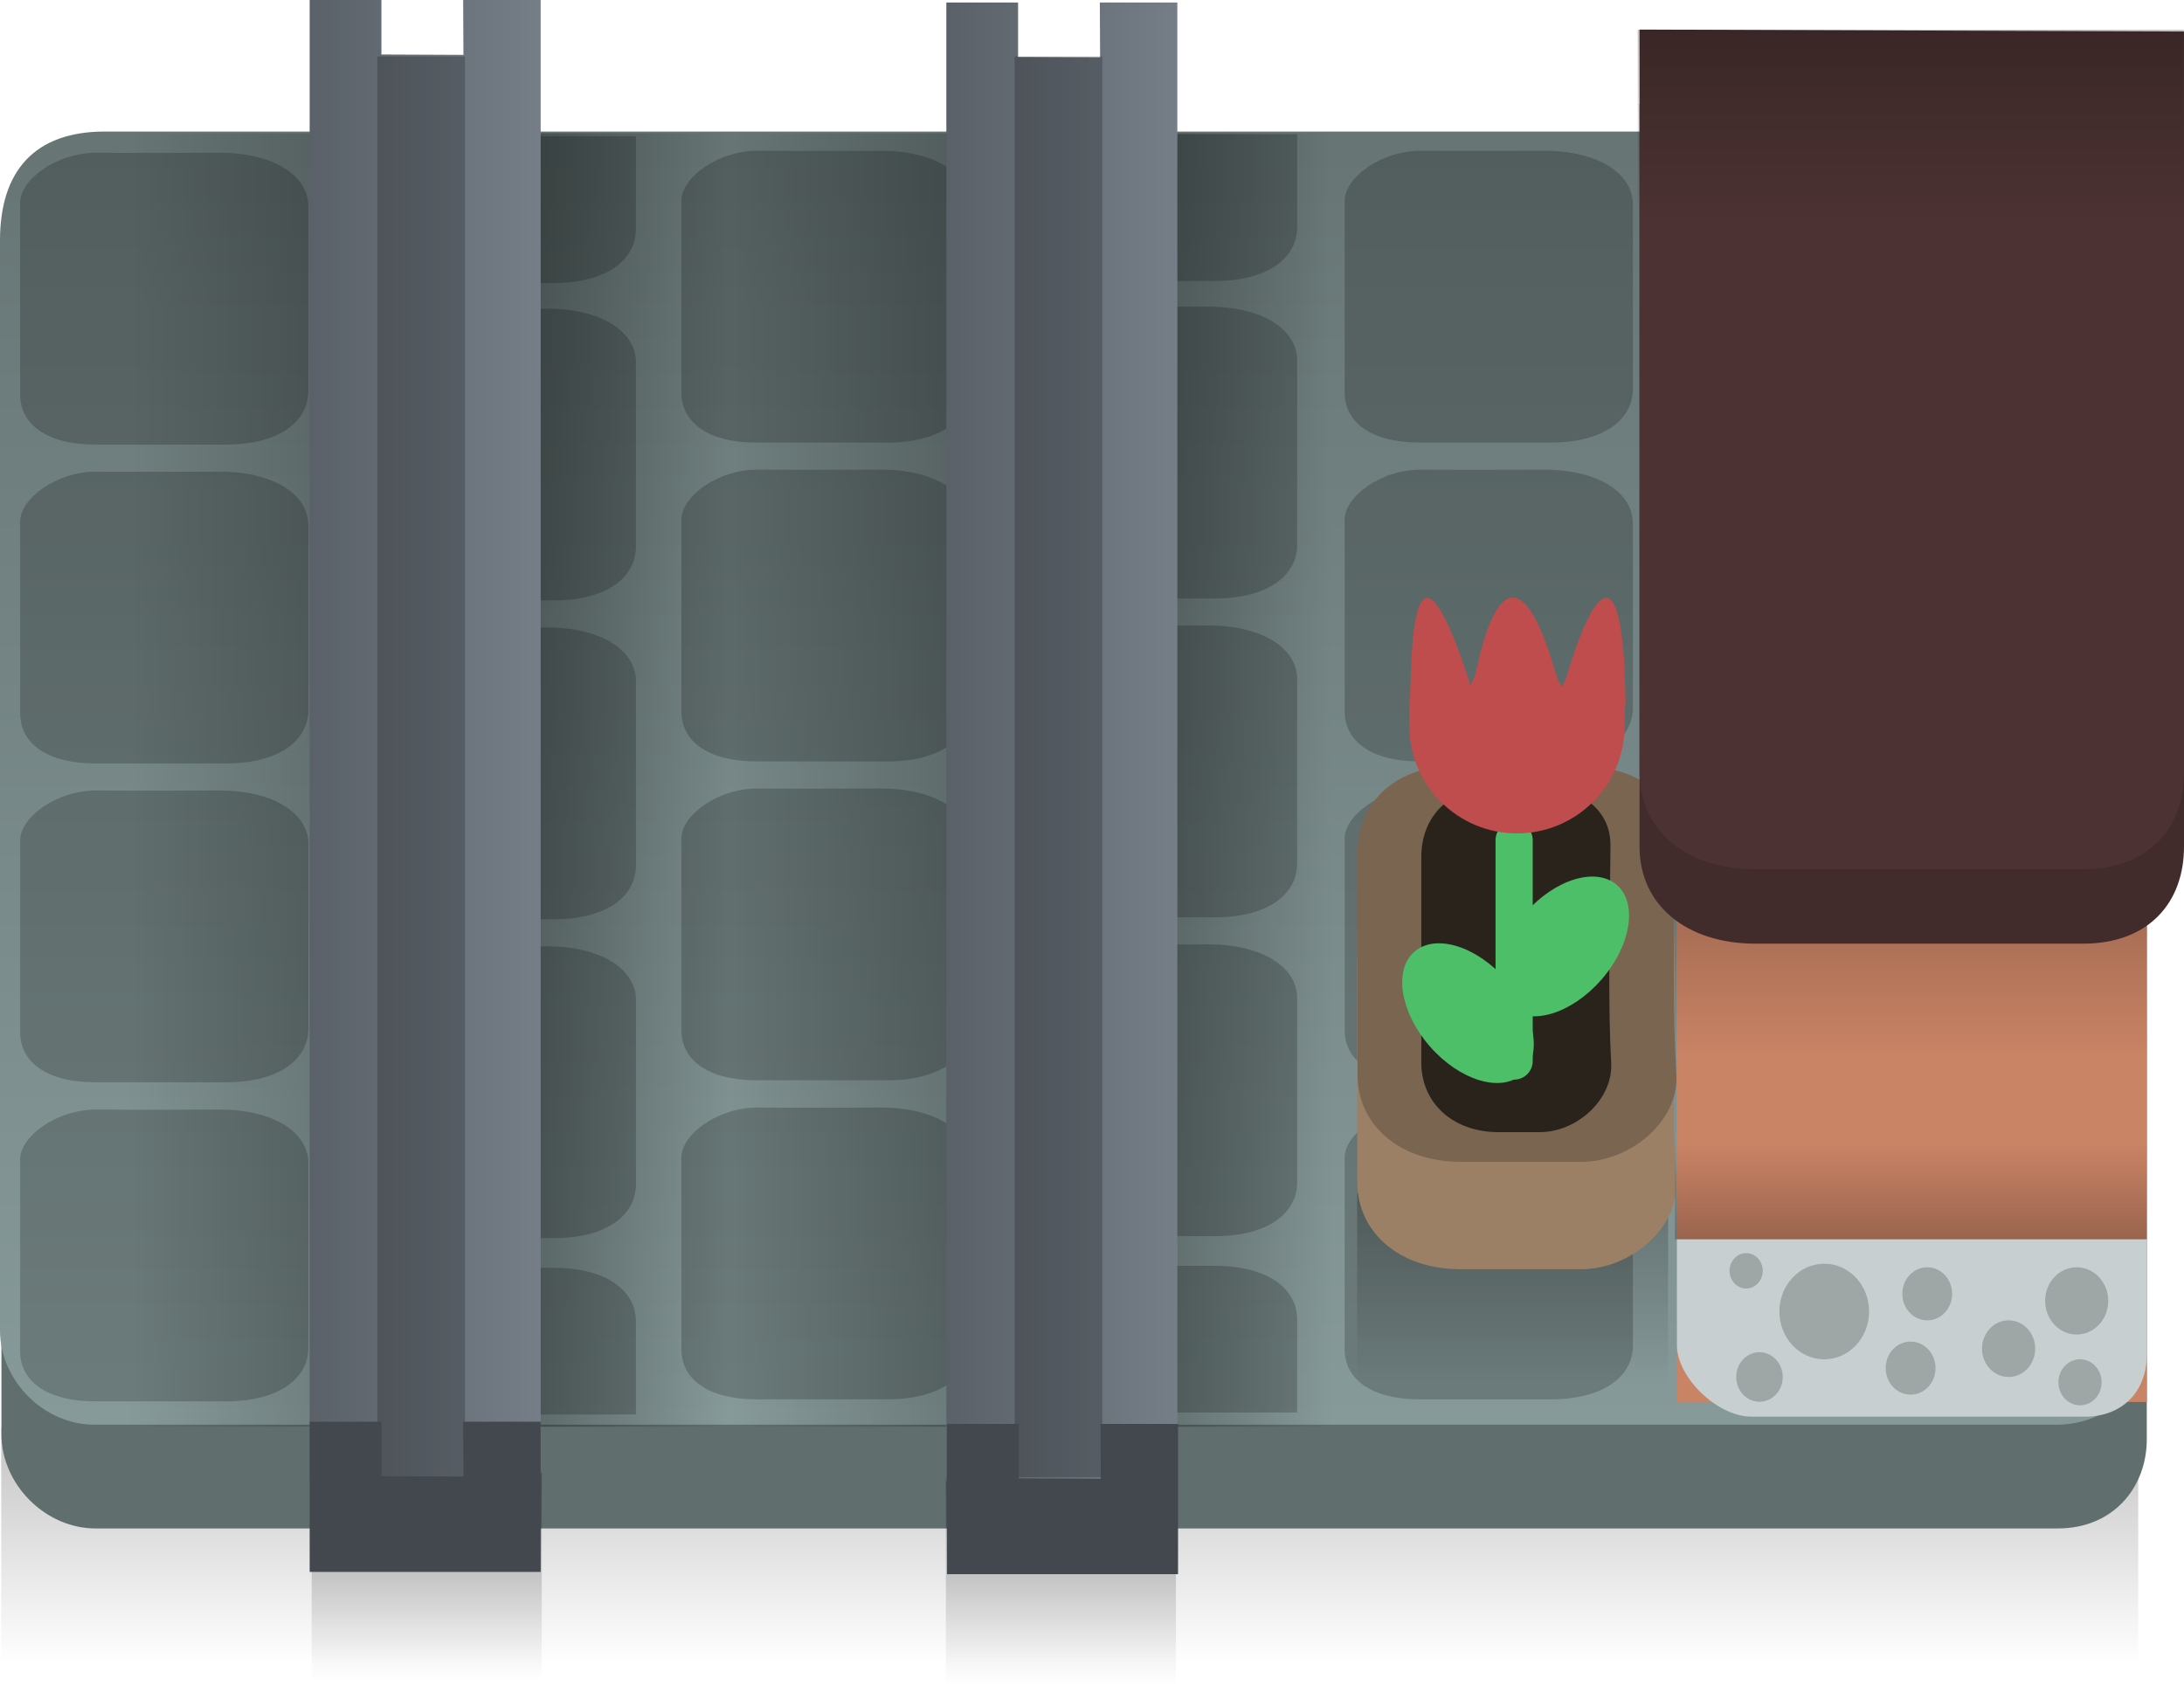 <svg version="1.1" xmlns="http://www.w3.org/2000/svg" xmlns:xlink="http://www.w3.org/1999/xlink" width="88.16" height="68.05" viewBox="0,0,88.16,68.05"><defs><linearGradient x1="253.156" y1="207.796" x2="253.156" y2="217.296" gradientUnits="userSpaceOnUse" id="color-1"><stop offset="0" stop-color="#000000" stop-opacity="0.235"/><stop offset="1" stop-color="#000000" stop-opacity="0"/></linearGradient><linearGradient x1="243.275" y1="146.46" x2="243.275" y2="207.66" gradientUnits="userSpaceOnUse" id="color-2"><stop offset="0" stop-color="#616e6e"/><stop offset="1" stop-color="#879a9a"/></linearGradient><linearGradient x1="271.034" y1="198.315" x2="271.034" y2="206.032" gradientUnits="userSpaceOnUse" id="color-3"><stop offset="0" stop-color="#000000" stop-opacity="0.235"/><stop offset="1" stop-color="#000000" stop-opacity="0"/></linearGradient><linearGradient x1="287.105" y1="200.182" x2="287.105" y2="196.382" gradientUnits="userSpaceOnUse" id="color-4"><stop offset="0" stop-color="#000000" stop-opacity="0.235"/><stop offset="1" stop-color="#000000" stop-opacity="0"/></linearGradient><linearGradient x1="287.105" y1="185.065" x2="287.105" y2="192.782" gradientUnits="userSpaceOnUse" id="color-5"><stop offset="0" stop-color="#000000" stop-opacity="0.235"/><stop offset="1" stop-color="#000000" stop-opacity="0"/></linearGradient><linearGradient x1="287.105" y1="151.351" x2="287.105" y2="159.067" gradientUnits="userSpaceOnUse" id="color-6"><stop offset="0" stop-color="#000000" stop-opacity="0.235"/><stop offset="1" stop-color="#000000" stop-opacity="0"/></linearGradient><linearGradient x1="252.8" y1="209.8" x2="252.8" y2="218.2" gradientUnits="userSpaceOnUse" id="color-7"><stop offset="0" stop-color="#000000" stop-opacity="0.302"/><stop offset="1" stop-color="#000000" stop-opacity="0"/></linearGradient><linearGradient x1="227.2" y1="209.6" x2="227.2" y2="218" gradientUnits="userSpaceOnUse" id="color-8"><stop offset="0" stop-color="#000000" stop-opacity="0.302"/><stop offset="1" stop-color="#000000" stop-opacity="0"/></linearGradient><linearGradient x1="224.545" y1="181.635" x2="215.171" y2="181.635" gradientUnits="userSpaceOnUse" id="color-9"><stop offset="0" stop-color="#000000" stop-opacity="0.204"/><stop offset="1" stop-color="#000000" stop-opacity="0"/></linearGradient><linearGradient x1="248.379" y1="181.635" x2="239.511" y2="181.635" gradientUnits="userSpaceOnUse" id="color-10"><stop offset="0" stop-color="#000000" stop-opacity="0.204"/><stop offset="1" stop-color="#000000" stop-opacity="0"/></linearGradient><linearGradient x1="231.775" y1="181.635" x2="239.376" y2="181.635" gradientUnits="userSpaceOnUse" id="color-11"><stop offset="0" stop-color="#000000" stop-opacity="0.302"/><stop offset="1" stop-color="#000000" stop-opacity="0"/></linearGradient><linearGradient x1="256.153" y1="181.635" x2="263.754" y2="181.635" gradientUnits="userSpaceOnUse" id="color-12"><stop offset="0" stop-color="#000000" stop-opacity="0.302"/><stop offset="1" stop-color="#000000" stop-opacity="0"/></linearGradient><linearGradient x1="222.475" y1="180" x2="231.8" y2="180" gradientUnits="userSpaceOnUse" id="color-13"><stop offset="0" stop-color="#5a6168"/><stop offset="1" stop-color="#757e87"/></linearGradient><linearGradient x1="248.175" y1="180.1" x2="257.5" y2="180.1" gradientUnits="userSpaceOnUse" id="color-14"><stop offset="0" stop-color="#5a6168"/><stop offset="1" stop-color="#757e87"/></linearGradient></defs><g transform="translate(-209.975,-150.15)"><g data-paper-data="{&quot;isPaintingLayer&quot;:true}" fill-rule="nonzero" stroke-linejoin="miter" stroke-miterlimit="10" stroke-dasharray="" stroke-dashoffset="0" style="mix-blend-mode: normal"><path d="M210.025,217.296v-9.5h86.262v9.5z" fill="url(#color-1)" stroke="none" stroke-width="0" stroke-linecap="butt"/><path d="M210.033,208.05c0,-7.831 0,-48.4 0,-48.4h86.6c0,0 0,40.92 0,48.6c0,1.92 -1.328,3.6 -3.6,3.6c-12.291,0 -72.224,0 -79.2,0c-2.033,0 -3.8,-1.785 -3.8,-3.8z" fill="#616e6e" stroke="none" stroke-width="0" stroke-linecap="butt"/><path d="M209.975,203.86c0,-6.146 0,-32.959 0,-43.996c0,-2.827 1.407,-4.404 4.233,-4.404c10.148,0 82.367,0 82.367,0c0,0 0,40.92 0,48.6c0,1.92 -1.328,3.6 -3.6,3.6c-12.291,0 -72.224,0 -79.2,0c-2.033,0 -3.8,-1.785 -3.8,-3.8z" fill="url(#color-2)" stroke="none" stroke-width="0" stroke-linecap="butt"/><path d="M227.14,162.609c1.919,0.019 3.981,0 4.904,0c2.218,0 3.601,0.929 3.601,2.17c0,1.35 0,5.045 0,7.44c0,1.219 -1.145,2.17 -3.324,2.17c-1.134,0 -3.388,0 -5.263,0c-2.051,0 -3.047,-0.867 -3.047,-2.015c0,-2.437 0,-6.383 0,-7.75c0,-0.924 1.458,-2.032 3.128,-2.015z" fill-opacity="0.2" fill="#000000" stroke="none" stroke-width="0" stroke-linecap="butt"/><path d="M227.14,175.48c1.919,0.019 3.981,0 4.904,0c2.218,0 3.601,0.929 3.601,2.17c0,1.35 0,5.045 0,7.44c0,1.219 -1.145,2.17 -3.324,2.17c-1.134,0 -3.388,0 -5.263,0c-2.051,0 -3.047,-0.867 -3.047,-2.015c0,-2.437 0,-6.383 0,-7.75c0,-0.924 1.458,-2.032 3.128,-2.015z" fill-opacity="0.2" fill="#000000" stroke="none" stroke-width="0" stroke-linecap="butt"/><path d="M227.14,188.351c1.919,0.019 3.981,0 4.904,0c2.218,0 3.601,0.929 3.601,2.17c0,1.35 0,5.045 0,7.44c0,1.219 -1.145,2.17 -3.324,2.17c-1.134,0 -3.388,0 -5.263,0c-2.051,0 -3.047,-0.867 -3.047,-2.015c0,-2.437 0,-6.383 0,-7.75c0,-0.924 1.458,-2.032 3.128,-2.015z" fill-opacity="0.2" fill="#000000" stroke="none" stroke-width="0" stroke-linecap="butt"/><path d="M235.645,155.652c0,0 0,2.625 0,3.752c0,1.219 -1.145,2.17 -3.324,2.17c-1.134,0 -3.388,0 -5.263,0c-2.051,0 -3.047,-0.867 -3.047,-2.015c0,-1.117 0,-3.907 0,-3.907z" fill-opacity="0.2" fill="#000000" stroke="none" stroke-width="0" stroke-linecap="butt"/><path d="M224.012,207.25c0,0 0,-2.79 0,-3.907c0,-1.148 0.996,-2.015 3.047,-2.015c1.875,0 4.129,0 5.263,0c2.179,0 3.324,0.951 3.324,2.17c0,1.126 0,3.752 0,3.752z" data-paper-data="{&quot;index&quot;:null}" fill-opacity="0.2" fill="#000000" stroke="none" stroke-width="0" stroke-linecap="butt"/><path d="M213.918,156.316c1.919,0.019 3.981,0 4.904,0c2.218,0 3.601,0.929 3.601,2.17c0,1.35 0,5.045 0,7.44c0,1.219 -1.145,2.17 -3.324,2.17c-1.134,0 -3.388,0 -5.263,0c-2.051,0 -3.047,-0.867 -3.047,-2.015c0,-2.437 0,-6.383 0,-7.75c0,-0.924 1.458,-2.032 3.128,-2.015z" fill-opacity="0.2" fill="#000000" stroke="none" stroke-width="0" stroke-linecap="butt"/><path d="M213.918,169.188c1.919,0.019 3.981,0 4.904,0c2.218,0 3.601,0.929 3.601,2.17c0,1.35 0,5.045 0,7.44c0,1.219 -1.145,2.17 -3.324,2.17c-1.134,0 -3.388,0 -5.263,0c-2.051,0 -3.047,-0.867 -3.047,-2.015c0,-2.437 0,-6.383 0,-7.75c0,-0.924 1.458,-2.032 3.128,-2.015z" fill-opacity="0.2" fill="#000000" stroke="none" stroke-width="0" stroke-linecap="butt"/><path d="M213.918,182.059c1.919,0.019 3.981,0 4.904,0c2.218,0 3.601,0.929 3.601,2.17c0,1.35 0,5.045 0,7.44c0,1.219 -1.145,2.17 -3.324,2.17c-1.134,0 -3.388,0 -5.263,0c-2.051,0 -3.047,-0.867 -3.047,-2.015c0,-2.437 0,-6.383 0,-7.75c0,-0.924 1.458,-2.032 3.128,-2.015z" fill-opacity="0.2" fill="#000000" stroke="none" stroke-width="0" stroke-linecap="butt"/><path d="M213.918,194.939c1.919,0.019 3.981,0 4.904,0c2.218,0 3.601,0.929 3.601,2.17c0,1.35 0,5.045 0,7.44c0,1.219 -1.145,2.17 -3.324,2.17c-1.134,0 -3.388,0 -5.263,0c-2.051,0 -3.047,-0.867 -3.047,-2.015c0,-2.437 0,-6.383 0,-7.75c0,-0.924 1.458,-2.032 3.128,-2.015z" fill-opacity="0.2" fill="#000000" stroke="none" stroke-width="0" stroke-linecap="butt"/><path d="M253.832,162.528c1.919,0.019 3.981,0 4.904,0c2.218,0 3.601,0.929 3.601,2.17c0,1.35 0,5.045 0,7.44c0,1.219 -1.145,2.17 -3.324,2.17c-1.134,0 -3.388,0 -5.263,0c-2.051,0 -3.047,-0.867 -3.047,-2.015c0,-2.437 0,-6.383 0,-7.75c0,-0.924 1.458,-2.032 3.128,-2.015z" fill-opacity="0.2" fill="#000000" stroke="none" stroke-width="0" stroke-linecap="butt"/><path d="M253.832,175.399c1.919,0.019 3.981,0 4.904,0c2.218,0 3.601,0.929 3.601,2.17c0,1.35 0,5.045 0,7.44c0,1.219 -1.145,2.17 -3.324,2.17c-1.134,0 -3.388,0 -5.263,0c-2.051,0 -3.047,-0.867 -3.047,-2.015c0,-2.437 0,-6.383 0,-7.75c0,-0.924 1.458,-2.032 3.128,-2.015z" fill-opacity="0.2" fill="#000000" stroke="none" stroke-width="0" stroke-linecap="butt"/><path d="M253.832,188.271c1.919,0.019 3.981,0 4.904,0c2.218,0 3.601,0.929 3.601,2.17c0,1.35 0,5.045 0,7.44c0,1.219 -1.145,2.17 -3.324,2.17c-1.134,0 -3.388,0 -5.263,0c-2.051,0 -3.047,-0.867 -3.047,-2.015c0,-2.437 0,-6.383 0,-7.75c0,-0.924 1.458,-2.032 3.128,-2.015z" fill-opacity="0.2" fill="#000000" stroke="none" stroke-width="0" stroke-linecap="butt"/><path d="M262.337,155.571c0,0 0,2.625 0,3.752c0,1.219 -1.145,2.17 -3.324,2.17c-1.134,0 -3.388,0 -5.263,0c-2.051,0 -3.047,-0.867 -3.047,-2.015c0,-1.117 0,-3.907 0,-3.907z" fill-opacity="0.2" fill="#000000" stroke="none" stroke-width="0" stroke-linecap="butt"/><path d="M250.704,207.17c0,0 0,-2.79 0,-3.907c0,-1.148 0.996,-2.015 3.047,-2.015c1.875,0 4.129,0 5.263,0c2.179,0 3.324,0.951 3.324,2.17c0,1.126 0,3.752 0,3.752z" data-paper-data="{&quot;index&quot;:null}" fill-opacity="0.2" fill="#000000" stroke="none" stroke-width="0" stroke-linecap="butt"/><path d="M240.61,156.236c1.919,0.019 3.981,0 4.904,0c2.218,0 3.601,0.929 3.601,2.17c0,1.35 0,5.045 0,7.44c0,1.219 -1.145,2.17 -3.324,2.17c-1.134,0 -3.388,0 -5.263,0c-2.051,0 -3.047,-0.867 -3.047,-2.015c0,-2.437 0,-6.383 0,-7.75c0,-0.924 1.458,-2.032 3.128,-2.015z" fill-opacity="0.2" fill="#000000" stroke="none" stroke-width="0" stroke-linecap="butt"/><path d="M240.61,169.107c1.919,0.019 3.981,0 4.904,0c2.218,0 3.601,0.929 3.601,2.17c0,1.35 0,5.045 0,7.44c0,1.219 -1.145,2.17 -3.324,2.17c-1.134,0 -3.388,0 -5.263,0c-2.051,0 -3.047,-0.867 -3.047,-2.015c0,-2.437 0,-6.383 0,-7.75c0,-0.924 1.458,-2.032 3.128,-2.015z" fill-opacity="0.2" fill="#000000" stroke="none" stroke-width="0" stroke-linecap="butt"/><path d="M240.61,181.978c1.919,0.019 3.981,0 4.904,0c2.218,0 3.601,0.929 3.601,2.17c0,1.35 0,5.045 0,7.44c0,1.219 -1.145,2.17 -3.324,2.17c-1.134,0 -3.388,0 -5.263,0c-2.051,0 -3.047,-0.867 -3.047,-2.015c0,-2.437 0,-6.383 0,-7.75c0,-0.924 1.458,-2.032 3.128,-2.015z" fill-opacity="0.2" fill="#000000" stroke="none" stroke-width="0" stroke-linecap="butt"/><path d="M240.61,194.858c1.919,0.019 3.981,0 4.904,0c2.218,0 3.601,0.929 3.601,2.17c0,1.35 0,5.045 0,7.44c0,1.219 -1.145,2.17 -3.324,2.17c-1.134,0 -3.388,0 -5.263,0c-2.051,0 -3.047,-0.867 -3.047,-2.015c0,-2.437 0,-6.383 0,-7.75c0,-0.924 1.458,-2.032 3.128,-2.015z" fill-opacity="0.2" fill="#000000" stroke="none" stroke-width="0" stroke-linecap="butt"/><path d="M267.384,156.236c1.919,0.019 3.981,0 4.904,0c2.218,0 3.601,0.929 3.601,2.17c0,1.35 0,5.045 0,7.44c0,1.219 -1.145,2.17 -3.324,2.17c-1.134,0 -3.388,0 -5.263,0c-2.051,0 -3.047,-0.867 -3.047,-2.015c0,-2.437 0,-6.383 0,-7.75c0,-0.924 1.458,-2.032 3.128,-2.015z" fill-opacity="0.2" fill="#000000" stroke="none" stroke-width="0" stroke-linecap="butt"/><path d="M267.384,169.107c1.919,0.019 3.981,0 4.904,0c2.218,0 3.601,0.929 3.601,2.17c0,1.35 0,5.045 0,7.44c0,1.219 -1.145,2.17 -3.324,2.17c-1.134,0 -3.388,0 -5.263,0c-2.051,0 -3.047,-0.867 -3.047,-2.015c0,-2.437 0,-6.383 0,-7.75c0,-0.924 1.458,-2.032 3.128,-2.015z" fill-opacity="0.2" fill="#000000" stroke="none" stroke-width="0" stroke-linecap="butt"/><path d="M267.384,181.978c1.919,0.019 3.981,0 4.904,0c2.218,0 3.601,0.929 3.601,2.17c0,1.35 0,5.045 0,7.44c0,1.219 -1.145,2.17 -3.324,2.17c-1.134,0 -3.388,0 -5.263,0c-2.051,0 -3.047,-0.867 -3.047,-2.015c0,-2.437 0,-6.383 0,-7.75c0,-0.924 1.458,-2.032 3.128,-2.015z" fill-opacity="0.2" fill="#000000" stroke="none" stroke-width="0" stroke-linecap="butt"/><path d="M267.384,194.858c1.919,0.019 3.981,0 4.904,0c2.218,0 3.601,0.929 3.601,2.17c0,1.35 0,5.045 0,7.44c0,1.219 -1.145,2.17 -3.324,2.17c-1.134,0 -3.388,0 -5.263,0c-2.051,0 -3.047,-0.867 -3.047,-2.015c0,-2.437 0,-6.383 0,-7.75c0,-0.924 1.458,-2.032 3.128,-2.015z" fill-opacity="0.2" fill="#000000" stroke="none" stroke-width="0" stroke-linecap="butt"/><path d="M264.759,206.032v-7.717h12.551v7.717z" data-paper-data="{&quot;index&quot;:null}" fill="url(#color-3)" stroke="none" stroke-width="0" stroke-linecap="butt"/><path d="M273.796,201.385c-1.437,0 -3.95,0 -4.863,0c-2.468,0 -4.169,-1.482 -4.169,-3.521c0,-2.709 0,-4.034 0,-8.937c0,-2.031 1.49,-3.524 3.949,-3.524c1.553,0 4.006,0 4.973,0c2.277,0 3.933,1.097 3.911,2.978c-0.054,4.754 -0.13,6.645 0.038,9.484c0.11,1.866 -1.851,3.521 -3.839,3.521z" fill="#9b8066" stroke="none" stroke-width="0" stroke-linecap="butt"/><path d="M273.806,197.051c-1.437,0 -3.95,0 -4.863,0c-2.468,0 -4.169,-1.482 -4.169,-3.521c0,-2.709 0,-4.034 0,-8.937c0,-2.031 1.49,-3.524 3.949,-3.524c1.553,0 4.006,0 4.973,0c2.277,0 3.933,1.097 3.911,2.978c-0.054,4.754 -0.13,6.645 0.038,9.484c0.11,1.866 -1.851,3.521 -3.839,3.521z" fill="#7a6551" stroke="none" stroke-width="0" stroke-linecap="butt"/><path d="M272.14,195.852c-1.075,0 -0.99,0 -1.673,0c-1.847,0 -3.119,-1.179 -3.119,-2.801c0,-2.155 0,-4.412 0,-8.313c0,-1.616 1.115,-2.804 2.954,-2.804c1.162,0 1.032,0 1.756,0c1.704,0 2.942,0.873 2.926,2.369c-0.04,3.782 -0.097,6.489 0.028,8.747c0.082,1.484 -1.385,2.801 -2.872,2.801z" fill="#2a231c" stroke="none" stroke-width="0" stroke-linecap="butt"/><path d="M270.771,189.706c1.195,1.37 1.476,3.081 0.626,3.822c-0.849,0.741 -2.507,0.232 -3.703,-1.137c-1.195,-1.37 -1.476,-3.081 -0.626,-3.822c0.849,-0.741 2.507,-0.232 3.703,1.137z" fill="#4dbf69" stroke="none" stroke-width="0" stroke-linecap="butt"/><path d="M271.095,192.981v-8.917" fill="none" stroke="#4dbf69" stroke-width="1.5" stroke-linecap="round"/><path d="M275.243,185.876c0.849,0.741 0.569,2.453 -0.626,3.822c-1.195,1.37 -2.853,1.879 -3.703,1.137c-0.849,-0.741 -0.569,-2.453 0.626,-3.822c1.195,-1.37 2.853,-1.879 3.703,-1.137z" data-paper-data="{&quot;index&quot;:null}" fill="#4dbf69" stroke="none" stroke-width="0" stroke-linecap="butt"/><path d="M266.864,179.446c0,-1.865 0.012,-0.223 0.048,-1.725c0.099,-4.122 0.744,-4.762 2.172,-0.672c0.242,0.693 0.233,0.778 0.233,0.778c0,0 0.17,-0.231 0.293,-0.792c0.708,-3.241 1.865,-4.182 3.141,0.22c0.117,0.403 0.26,0.611 0.26,0.611c0,0 0.127,-0.149 0.222,-0.466c1.058,-3.553 2.194,-4.852 2.34,0.372c0.053,1.878 -0.017,-0.164 -0.017,1.674c0,2.4 -1.946,4.346 -4.346,4.346c-2.4,0 -4.346,-1.946 -4.346,-4.346z" fill="#bf4d4d" stroke="none" stroke-width="0" stroke-linecap="butt"/><path d="M296.635,155.215v51.528h-18.987v-51.65z" data-paper-data="{&quot;index&quot;:null}" fill="#c98365" stroke="none" stroke-width="0" stroke-linecap="butt"/><path d="M277.667,204.459c0,-1.287 0,-4.288 0,-4.288h18.972c0,0 0,3.309 0,4.621c0,1.573 -1.024,2.545 -2.5,2.545c-3.876,0 -11.131,0 -13.453,0c-1.403,0 -3.019,-1.591 -3.019,-2.879z" fill="#c7cfd0" stroke="none" stroke-width="0" stroke-linecap="butt"/><path d="M296.628,196.382v3.8h-19.044v-3.8z" data-paper-data="{&quot;index&quot;:null}" fill="url(#color-4)" stroke="none" stroke-width="0" stroke-linecap="butt"/><path d="M281.803,203.092c0,-1.065 0.81,-1.929 1.81,-1.929c1,0 1.81,0.863 1.81,1.929c0,1.065 -0.81,1.929 -1.81,1.929c-1,0 -1.81,-0.863 -1.81,-1.929z" fill-opacity="0.2" fill="#000000" stroke="none" stroke-width="0" stroke-linecap="butt"/><path d="M286.764,202.378c0,-0.592 0.45,-1.071 1.006,-1.071c0.555,0 1.006,0.48 1.006,1.071c0,0.592 -0.45,1.071 -1.006,1.071c-0.555,0 -1.006,-0.48 -1.006,-1.071z" fill-opacity="0.2" fill="#000000" stroke="none" stroke-width="0" stroke-linecap="butt"/><path d="M286.093,205.378c0,-0.592 0.45,-1.071 1.006,-1.071c0.555,0 1.006,0.48 1.006,1.071c0,0.592 -0.45,1.071 -1.006,1.071c-0.555,0 -1.006,-0.48 -1.006,-1.071z" fill-opacity="0.2" fill="#000000" stroke="none" stroke-width="0" stroke-linecap="butt"/><path d="M289.982,204.592c0,-0.631 0.48,-1.143 1.073,-1.143c0.592,0 1.073,0.512 1.073,1.143c0,0.631 -0.48,1.143 -1.073,1.143c-0.592,0 -1.073,-0.512 -1.073,-1.143z" fill-opacity="0.2" fill="#000000" stroke="none" stroke-width="0" stroke-linecap="butt"/><path d="M292.529,202.664c0,-0.75 0.57,-1.357 1.274,-1.357c0.704,0 1.274,0.608 1.274,1.357c0,0.75 -0.57,1.357 -1.274,1.357c-0.704,0 -1.274,-0.608 -1.274,-1.357z" fill-opacity="0.2" fill="#000000" stroke="none" stroke-width="0" stroke-linecap="butt"/><path d="M293.066,205.95c0,-0.513 0.39,-0.929 0.872,-0.929c0.481,0 0.872,0.416 0.872,0.929c0,0.513 -0.39,0.929 -0.872,0.929c-0.481,0 -0.872,-0.416 -0.872,-0.929z" fill-opacity="0.2" fill="#000000" stroke="none" stroke-width="0" stroke-linecap="butt"/><path d="M280.06,205.735c0,-0.552 0.42,-1 0.939,-1c0.518,0 0.939,0.448 0.939,1c0,0.552 -0.42,1 -0.939,1c-0.518,0 -0.939,-0.448 -0.939,-1z" fill-opacity="0.2" fill="#000000" stroke="none" stroke-width="0" stroke-linecap="butt"/><path d="M279.791,201.45c0,-0.394 0.3,-0.714 0.67,-0.714c0.37,0 0.67,0.32 0.67,0.714c0,0.394 -0.3,0.714 -0.67,0.714c-0.37,0 -0.67,-0.32 -0.67,-0.714z" fill-opacity="0.2" fill="#000000" stroke="none" stroke-width="0" stroke-linecap="butt"/><path d="M277.583,192.782v-7.717h19.044v7.717z" data-paper-data="{&quot;index&quot;:null}" fill="url(#color-5)" stroke="none" stroke-width="0" stroke-linecap="butt"/><path d="M298.135,154.423c0,0 0,24.611 0,29.907c0,2.269 -1.443,3.913 -4.069,3.913c-4.265,0 -10.691,0 -13.228,0c-2.758,0 -4.68,-1.531 -4.68,-3.913c0,-5.305 0,-29.987 0,-29.987z" data-paper-data="{&quot;index&quot;:null}" fill="#412b2b" stroke="none" stroke-width="0" stroke-linecap="butt"/><path d="M298.135,151.423c0,0 0,24.611 0,29.907c0,2.269 -1.443,3.913 -4.069,3.913c-4.265,0 -10.691,0 -13.228,0c-2.758,0 -4.68,-1.531 -4.68,-3.913c0,-5.305 0,-29.987 0,-29.987z" data-paper-data="{&quot;index&quot;:null}" fill="#4c3232" stroke="none" stroke-width="0" stroke-linecap="butt"/><path d="M276.083,159.067v-7.717h22.043v7.717z" data-paper-data="{&quot;index&quot;:null}" fill="url(#color-6)" stroke="none" stroke-width="0" stroke-linecap="butt"/><path d="M248.157,218.2v-8.4h9.286v8.4z" fill="url(#color-7)" stroke="none" stroke-width="0" stroke-linecap="butt"/><path d="M222.557,218v-8.4h9.286v8.4z" fill="url(#color-8)" stroke="none" stroke-width="0" stroke-linecap="butt"/><path d="M215.171,155.527h9.374v52.218h-9.374z" data-paper-data="{&quot;index&quot;:null}" fill="url(#color-9)" stroke="none" stroke-width="0" stroke-linecap="butt"/><path d="M239.511,155.527h8.868v52.218h-8.868z" data-paper-data="{&quot;index&quot;:null}" fill="url(#color-10)" stroke="none" stroke-width="0" stroke-linecap="butt"/><path d="M239.376,207.744h-7.601v-52.218h7.601z" fill="url(#color-11)" stroke="none" stroke-width="0" stroke-linecap="butt"/><path d="M263.754,207.744h-7.601v-52.218h7.601z" fill="url(#color-12)" stroke="none" stroke-width="0" stroke-linecap="butt"/><path d="M231.8,209.85h-9.325v-59.7h2.896v2.2l3.311,0.014l-0.011,-2.214h3.129z" fill="url(#color-13)" stroke="none" stroke-width="0" stroke-linecap="butt"/><path d="M257.5,209.95h-9.325v-59.7h2.896v2.2l3.311,0.014l-0.011,-2.214h3.129z" fill="url(#color-14)" stroke="none" stroke-width="0" stroke-linecap="butt"/><path d="M254.47,209.779h-3.537v-57.35h3.537z" fill-opacity="0.204" fill="#000000" stroke="none" stroke-width="0" stroke-linecap="butt"/><path d="M228.745,209.779h-3.537v-57.35h3.537z" fill-opacity="0.204" fill="#000000" stroke="none" stroke-width="0" stroke-linecap="butt"/><path d="M231.8,213.604h-9.325v-6.064h2.896v2.2l3.311,0.014l-0.011,-2.214h3.129z" fill="#42484e" stroke="none" stroke-width="0" stroke-linecap="butt"/><path d="M257.528,213.695h-9.325v-6.064h2.896v2.2l3.311,0.014l-0.011,-2.214h3.129z" fill="#42484e" stroke="none" stroke-width="0" stroke-linecap="butt"/></g></g></svg>